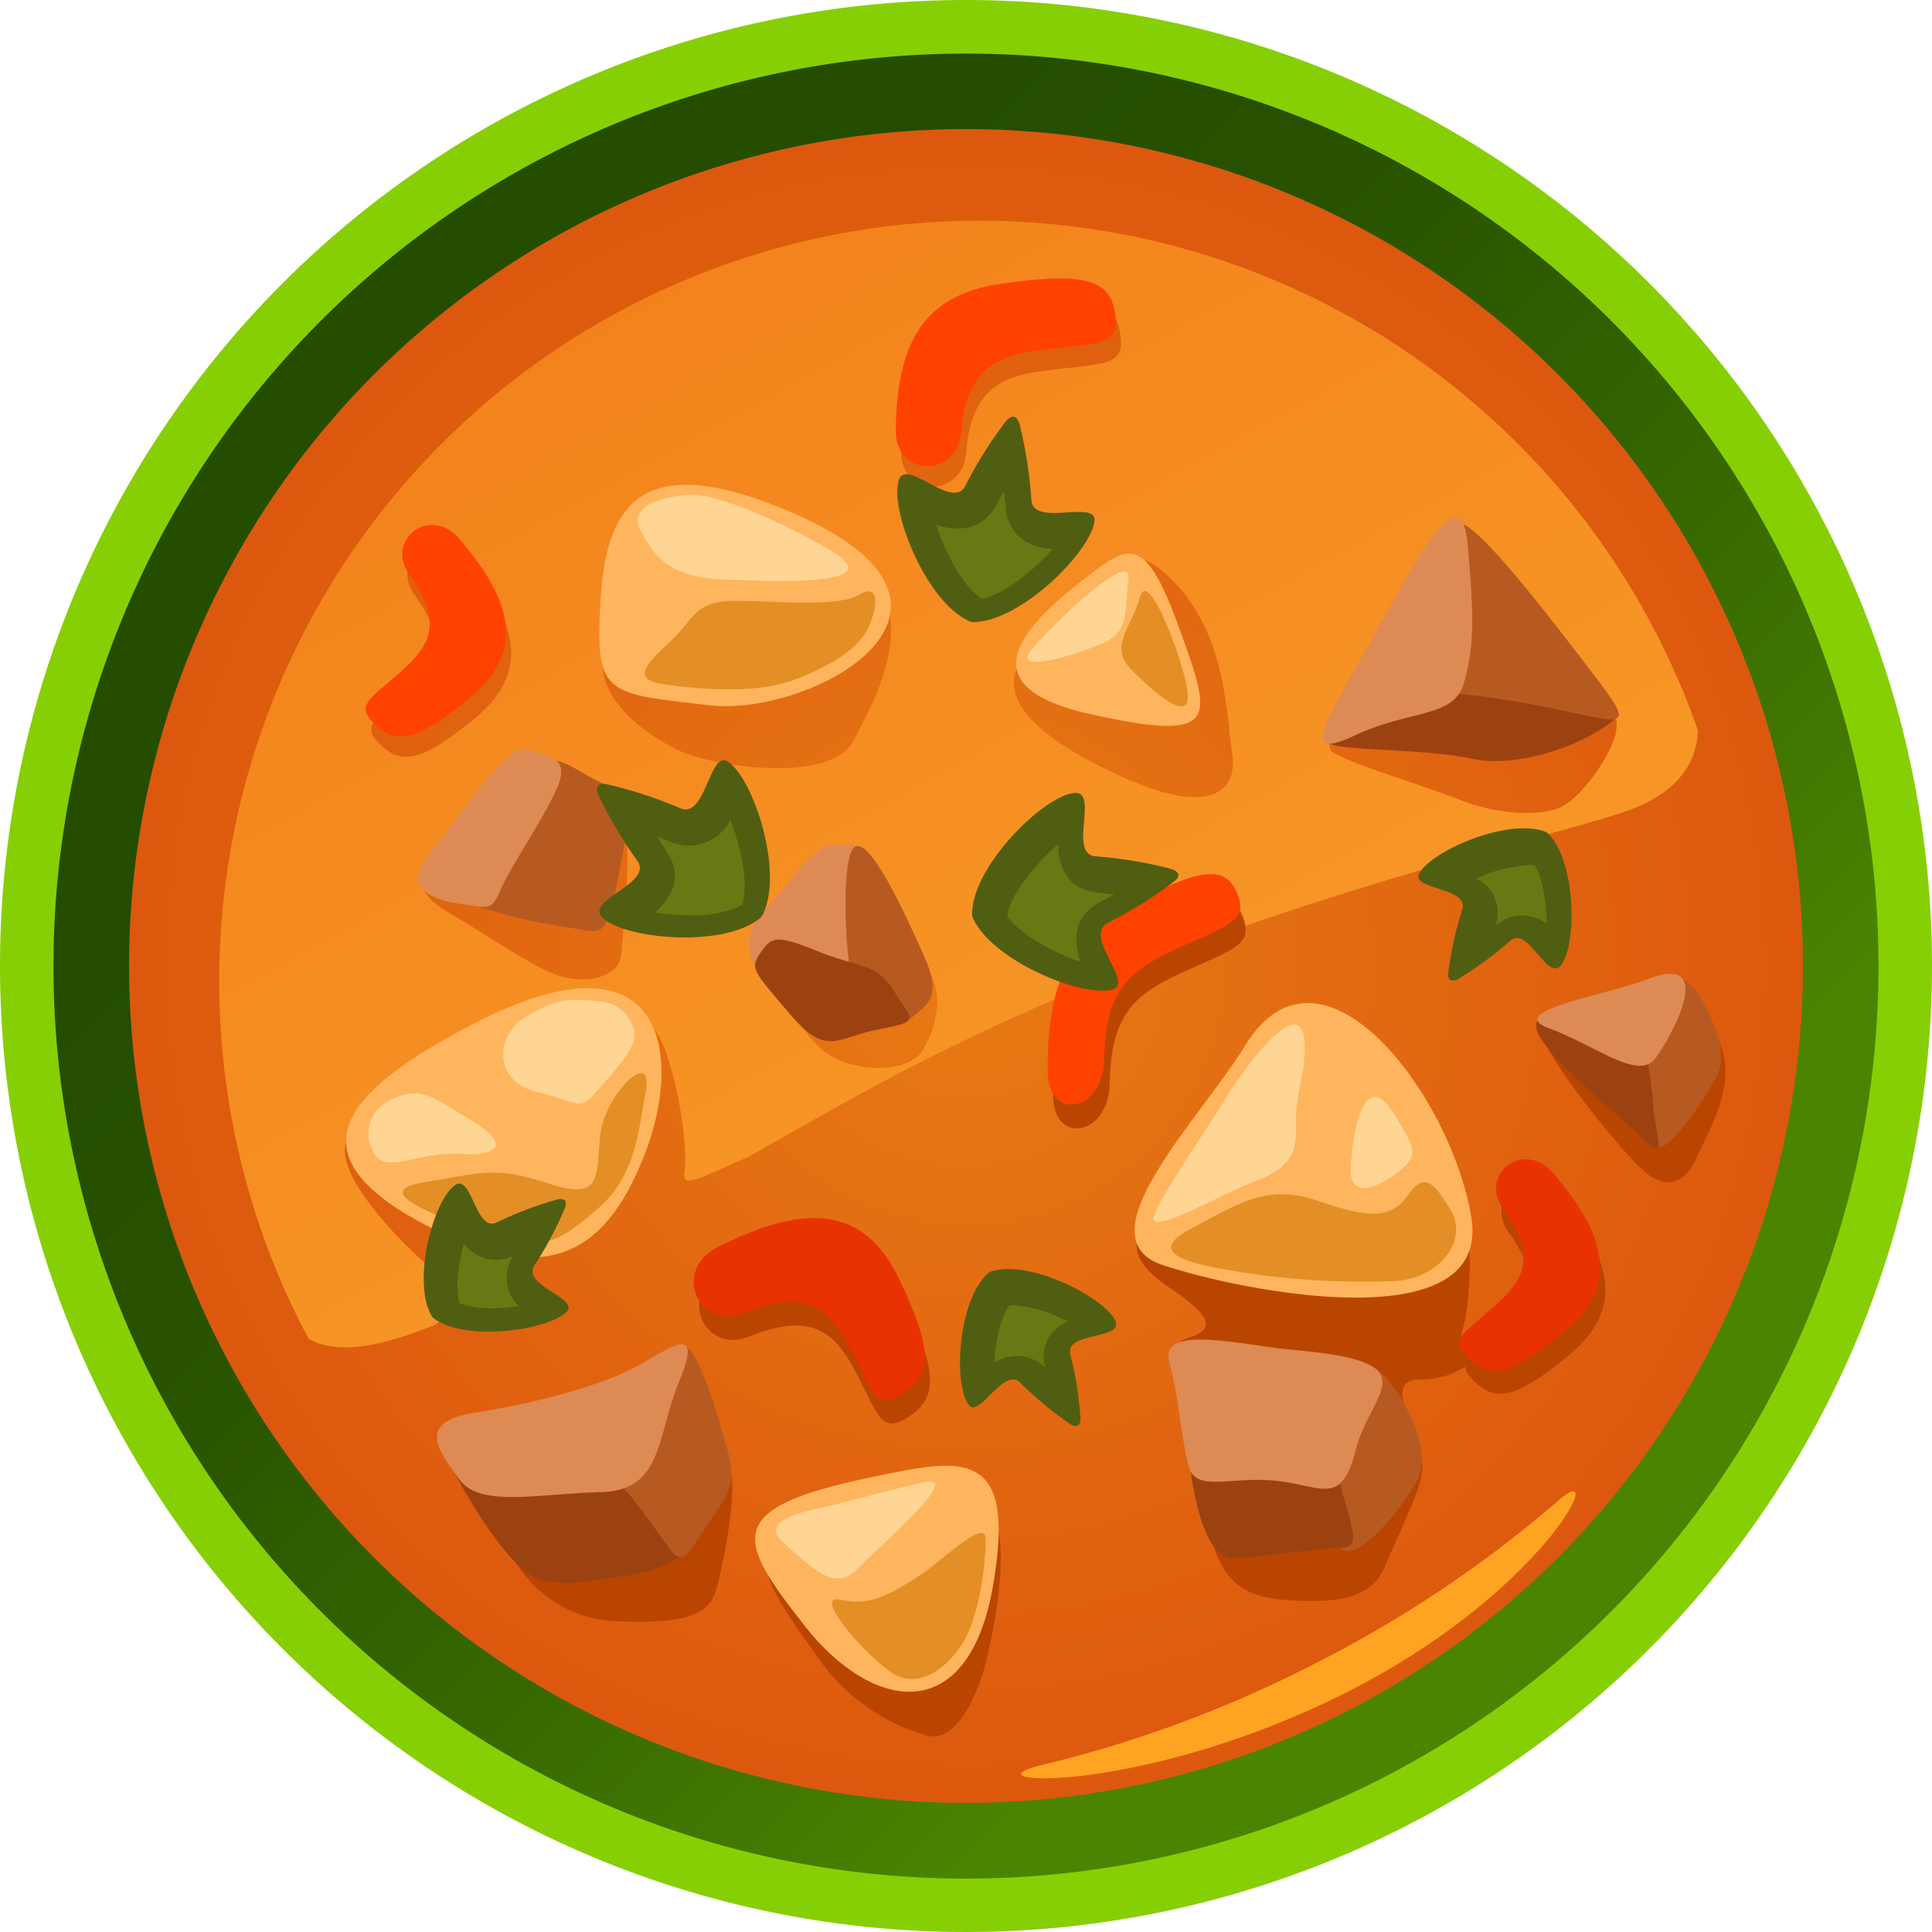 <svg xmlns="http://www.w3.org/2000/svg" xmlns:xlink="http://www.w3.org/1999/xlink" viewBox="0 0 187.84 187.85"><defs><linearGradient id="linear-gradient" x1="51.96" y1="51.96" x2="137.46" y2="137.46" gradientUnits="userSpaceOnUse"><stop offset="0" stop-color="#244d00"/><stop offset="0.25" stop-color="#285200"/><stop offset="0.56" stop-color="#336200"/><stop offset="0.9" stop-color="#447b01"/><stop offset="1" stop-color="#4b8401"/></linearGradient><radialGradient id="radial-gradient" cx="93.92" cy="93.92" r="90.83" gradientUnits="userSpaceOnUse"><stop offset="0" stop-color="#e87a14"/><stop offset="1" stop-color="#db540d"/></radialGradient><linearGradient id="linear-gradient-2" x1="20.74" y1="-40.04" x2="184.74" y2="257.96" gradientUnits="userSpaceOnUse"><stop offset="0" stop-color="#ef7012"/><stop offset="1" stop-color="#ffbd3b"/></linearGradient></defs><g id="Layer_2" data-name="Layer 2"><g id="Layer_1-2" data-name="Layer 1"><path d="M187.84,93.92A93.92,93.92,0,1,1,93.92,0,93.93,93.93,0,0,1,187.84,93.92Z" style="fill:#87cf05"/><path d="M182.64,93.92A88.72,88.72,0,1,1,93.92,5.21,88.72,88.72,0,0,1,182.64,93.92Z" style="fill:url(#linear-gradient)"/><path d="M175.29,93.92A81.37,81.37,0,1,1,93.92,12.55,81.37,81.37,0,0,1,175.29,93.92Z" style="fill:url(#radial-gradient)"/><path d="M128,161.66a118.27,118.27,0,0,1-26.94,10c-7.24,1.85,8.84,2.88,28.05-6.23,20.59-9.76,27.58-24.08,22.46-19.59A116.52,116.52,0,0,1,128,161.66Z" style="fill:#ffa323"/><path d="M95.28,21.46A73.93,73.93,0,0,0,30,130.16c2.7,1.56,6.85.87,12.38-1.39,3.12-2.62,1.14-3.89-2-6.83s-9.08-9.58-6-11.85S57,101.51,57,101.51c2.27-.75,5.55-4.29,7.32-.25s2.52,10.59,2.26,12.36.26,1.51,5.3-.76c.25-.11.46-.19.66-.26,3.53-2,7.25-4.11,11.16-6.27a220.39,220.39,0,0,1,20.15-9.71,13.09,13.09,0,0,1,6.26-6.5c6.67-3.56,9.38-4.13,10.59-1.42a3.59,3.59,0,0,1,.36,1.33c16.83-5.83,30.84-9.1,36.57-11,5.38-1.73,7.3-4.72,7.46-8A74,74,0,0,0,95.28,21.46ZM37.09,72.51c-2.1-1.94-.71-2.45,2.42-5.24,2.71-2.41,4.24-4.69.8-9.42-2.42-3.34,2-6.79,4.84-3.48,5.21,6.07,6.48,11,1,15.48C41.33,73.81,39.22,74.48,37.09,72.51ZM60.41,92.69c-.17,2.48-3.65,3-6.13,2.15s-5.47-3-10.93-6.29.5-5.8.5-5.8,13.24-4.13,15.73-4S60.57,90.21,60.41,92.69ZM66.09,73c-3.28-1.51-8.57-5.3-7.31-9.83S72.9,53.35,72.9,53.35c5.29-.25,12.1.76,13.36,5.3S85.25,67.72,83,72,69.37,74.53,66.09,73Zm23.62,29.11c-1,1.66-4.13,2.15-7.12,1.32s-4-2.81-6.29-5.79c0,0,8-8.28,12.26-5.14S90.71,100.47,89.71,102.13ZM93.93,44c-.4,4.56-6.42,4.36-6.34-.21.13-8.17,2.46-13.09,10.22-14.2s10.54-.55,11.09,2.77S107.49,35.26,102,36C97.53,36.51,94.48,37.62,93.93,44Zm15.78,31.8C101.64,72.26,97.36,68.48,98.87,65s8.82-8.83,8.82-8.83,1.52-4.78,6.56.51,5,13.11,5.55,16.64S117.78,79.32,109.71,75.79Zm42.1,2.66c-2.15,1-6.46.66-9.77-.66s-10.6-3.48-12.42-4.64,3.48-7.12,7.62-9.6c0,0,18.38,4.14,19.7,6S154,77.46,151.81,78.45Z" style="fill:url(#linear-gradient-2)"/><path d="M146.68,119.82c3.44,4.73,1.91,7-.8,9.42-1.18,1-2.12,1.78-2.71,2.38a.91.91,0,0,0-.14-.07c-1.59-.53-.88-1.76-.53-3.53a32.14,32.14,0,0,0-.53-12.68c-1.41-5.12-9.34-6.88-12.34-8.11,0,0-16.92,8.63-18.68,12.16s2.29,5.29,4.41,7,2.82,2.82.18,3.7.52,1.23,2.64,3.7-1.59,13,0,17.09,4.23,4.59,8.28,4.76,7-.53,8.11-3.17,3-6.52,3.52-8.46,0-3.52-1.06-6-1.05-4,1.24-3.88a7.94,7.94,0,0,0,4.19-1.27c0,.45.31.93,1,1.56,2.14,2,4.25,1.3,9.08-2.66,5.47-4.49,4.19-9.41-1-15.48C148.67,113,144.25,116.48,146.68,119.82ZM83.24,133.49c2.25,4.29,2.44,6,5.2,4.19s2.66-4.41-.44-10.94c-3.51-7.41-9.4-7.36-17.68-3.2-4.52,2.26-1.88,8.19,2.55,6.4C79.16,127.4,81.29,129.76,83.24,133.49Zm31.3-38.74c5.36-2.51,7.51-2.81,6.2-5.75-1.21-2.7-3.92-2.14-10.58,1.42-6.08,3.25-7.75,8.08-7.78,16,0,5,5.47,4.08,5.52-1.21C108,98.55,110.53,96.63,114.54,94.75Zm53.16,8.43c-.53-3.35-3.35-5.64-4.94-6.88,0,0-9.16,2.82-12.56,2.64s7.63,13.4,9.92,15.16,3.88.53,4.76-1.41S168.23,106.52,167.7,103.18ZM89.63,149.35s-7.58.88-12.69,1.05S75.88,156,79.41,161a19.4,19.4,0,0,0,10.75,7.75c2.82.71,4.93-3.88,5.81-7.58s1.94-10,.89-13S91.39,149.35,89.63,149.35ZM60.55,139.12s-12.33,9.17-10.75,12.17a12,12,0,0,0,10.05,6.34c4.93.17,8.81,0,9.69-2.82s1.94-9,1.59-11.46S64.25,138.6,60.55,139.12Z" style="fill:#ba4500"/><path d="M121.05,101.67c-4.36,7.12-16,18.67-8,21.33s32,7.33,30-4.67S128.38,89.67,121.05,101.67Z" style="fill:#ffb55e"/><path d="M75.83,49.35C63,44.17,59,48.45,58.41,58.06s.3,9.31,10.51,10.51S99,58.66,75.83,49.35Z" style="fill:#ffb55e"/><path d="M107.06,55.05c-8.09,5.89-13.21,11.72-.9,14.42s11.72.6,8.71-7.81S110.37,52.65,107.06,55.05Z" style="fill:#ffb55e"/><path d="M46.09,99.51c-13,6.71-17.42,12.61-5.41,19.22s18,3.6,21.93-6.31S64.71,89.9,46.09,99.51Z" style="fill:#ffb55e"/><path d="M84.54,143.66c-14.35,3-12.92,6-6.31,14.41s15.92,9.92,18.32-3.9S93.25,141.85,84.54,143.66Z" style="fill:#ffb55e"/><path d="M115.71,119.51c4.78-2.53,7.5-4.5,12.61-2.7s7.05,1.52,8.55-.58,2.36-1.62,4.16,1.39-1.11,6.63-5.32,6.93a75.88,75.88,0,0,1-14.68-.81C117.43,123.14,110.6,122.21,115.71,119.51Z" style="fill:#e38f26"/><path d="M95.83,149.64c0,3.26-.81,7.75-2.2,10.06s-4.28,4.74-7,2.89-7.75-7.74-4.86-7.05,5-.69,7.4-2.2S95.83,147.45,95.83,149.64Z" style="fill:#e38f26"/><path d="M62.76,106.29c-.73,3.74-.92,8-4.62,11.21S52.47,122,47,119.93s-11-4.16-5.67-5,6.71-1.62,11.91.11,4.74-.46,5.09-4.51S63.69,101.55,62.76,106.29Z" style="fill:#e38f26"/><path d="M110.86,58c-.88,3.14-3.13,4.86-.81,7.17s5.55,5.09,5.43,2.43S111.67,55.07,110.86,58Z" style="fill:#e38f26"/><path d="M83.46,57.85c-1.83,1.09-6.6.69-11.34.57S67.73,60,65.3,62.24s-4,3.81-.81,4.28,8.79,1,12.49-.35,6.71-3.12,7.63-5.55S85.19,56.8,83.46,57.85Z" style="fill:#e38f26"/><path d="M62.41,51.84c1.16,1.88,2.2,4.27,8,4.5s16.07.58,10.41-2.77-11-5.32-13.07-5.44S60.56,48.83,62.41,51.84Z" style="fill:#ffd594"/><path d="M109.7,56.34c-.33,2.34.23,5-2.31,6.13s-9,3.12-7.17.81S110.17,53.11,109.7,56.34Z" style="fill:#ffd594"/><path d="M58.6,97.39C55,97,54,97.16,51.09,98.89s-3.24,6.24,1.15,7.28,3.93,2.08,6.13-.46,3.93-4.39,3.12-6A3.63,3.63,0,0,0,58.6,97.39Z" style="fill:#ffd594"/><path d="M37.67,107.1a3.56,3.56,0,0,0-1,5.43c1.39,1.39,4.17-.57,8-.34s5.09-.93,1-3.36S40.91,105.48,37.67,107.1Z" style="fill:#ffd594"/><path d="M126.81,101.09c.29,2.88-.92,5.32-.81,8.2s-.57,4.28-4,5.56-10.87,5.77-9.71,3.12,5.31-8.56,6.82-11.1S126.35,96.34,126.81,101.09Z" style="fill:#ffd594"/><path d="M135.72,108.6c1.77,3,2.42,3.7.11,5.44s-4.62,2.31-4.51-.47S132.48,103.05,135.72,108.6Z" style="fill:#ffd594"/><path d="M76.06,149.88c2.46,2.15,5,5,7.17,2.77s10.52-9.36,6.7-8.55-8.44,2.19-10.75,2.65S74.21,148.26,76.06,149.88Z" style="fill:#ffd594"/><path d="M131.31,68.5c-1.25,1.39-3.25,3.25-1.86,3.87s9.59.46,13.61,1.39,10.48-1,13.77-3.71c.93-.78-3.87-4.49-8.66-6S133.94,65.56,131.31,68.5Z" style="fill:#9c4211"/><path d="M136.26,66.49c.61.77,5.87.62,13.61,2.17s9.43,2.63,5.41-2.63-11.75-15.47-13.46-15.16S136.26,66.49,136.26,66.49Z" style="fill:#b75a21"/><path d="M142.68,52.8c.67,7.39.64,10-.33,13.54s-5.16,2.58-10.64,5.17-2.9-1.3,1.29-8.71S142,45.7,142.68,52.8Z" style="fill:#de8a54"/><path d="M48.39,80.1S42.67,86.91,46.07,88a52.83,52.83,0,0,0,9.13,2.17c3.25.46,3.71,1.39,4.79-4.33s2-8.67-.31-9.29-4.33-2.62-6-2.62S48.39,80.1,48.39,80.1Z" style="fill:#b75a21"/><path d="M51.18,72.83c2.24.75,4.33.78,2.94,3.87s-4.49,7.58-5.42,9.75-1.08,1.85-4.17,1.39S39.27,86,41.74,83,49.32,72.21,51.18,72.83Z" style="fill:#de8a54"/><path d="M77,93.71s-1.85,2.48-3.09.93-1.86-3.71.46-6.18,4.64-6.35,6.81-6.35,3.57-.21,3,2.42-.94,5-.17,6.4,2.32,3.87.31,3.4A59.06,59.06,0,0,0,77,93.71Z" style="fill:#de8a54"/><path d="M84.28,98.66c2.4.69,2.94,1.55,4.33.31s3.1-1.85,1.24-6S84.44,81,83,82.42,82.12,98.05,84.28,98.66Z" style="fill:#b75a21"/><path d="M79.49,92.48c4,1.64,5.72,1.08,7.42,3.86s2.79,2.94-1.39,3.72-5.1,2.78-8.66-1.4-4-4.48-2.94-6S75.31,90.78,79.49,92.48Z" style="fill:#9c4211"/><path d="M47.31,139.19s-4.64.93-3.25,3.72,4.34,7.58,6.81,9.74,7,.93,9.59.62,4.95-1.24,5.88-2.17-4.8-11-4.8-11Z" style="fill:#9c4211"/><path d="M54.58,139c1.24-.47,10.83-9,12.22-8s3.1,7,3.87,9.75.77,3.71-1.55,7-2.63,4.8-4.17,2.63-4.18-5.88-5.26-6.65S54.58,139,54.58,139Z" style="fill:#b75a21"/><path d="M46.23,137.34c6.33-1,12.84-2.79,16.24-4.8S68.2,129,66,134.4s-1.55,10.52-7.58,10.67-11.76,1.55-13.77-1.24S40.35,138.26,46.23,137.34Z" style="fill:#de8a54"/><path d="M127.81,133.13c2.36,0,4.95-1.65,7.07.94s3.77,6.37,3.3,8.72-6.13,9.43-7.78,7.78-4.48-8.25-4.48-8.25Z" style="fill:#b75a21"/><path d="M117,135.48s-1.65,4.72-1.17,8,1.64,8,4,8,8.49-1,10.61-1,.71-2.59-.23-6.6S117,135.48,117,135.48Z" style="fill:#9c4211"/><path d="M125.68,131.24c-4.74-.41-13-2.59-12,1.18s1.18,7.54,1.89,10.14,4,.94,8.49,1.41,6.36,2.59,7.77-3.06S139.36,132.42,125.68,131.24Z" style="fill:#de8a54"/><path d="M156.82,98.73c3.1-.82,5.8-4.76,7.45-3.1s3.93,6.42,2.69,8.9-5.38,8.49-6,6.62Z" style="fill:#b75a21"/><path d="M159.51,99.77a52.09,52.09,0,0,1,1.24,7.86c.42,3.94,1.45,5.39-1.65,2.49s-12.63-10.56-8.9-11.18S159.51,99.77,159.51,99.77Z" style="fill:#9c4211"/><path d="M160.13,95.22c-3.65,1.44-14.07,3.1-9.52,4.76s8.69,5.17,10.35,2.9S167,92.53,160.13,95.22Z" style="fill:#de8a54"/><path d="M87.09,41.79c.13-8.17,2.46-13.09,10.23-14.2s10.53-.55,11.08,2.77S107,33.28,101.47,34c-4.44.55-7.49,1.66-8,8C93,46.56,87,46.37,87.09,41.79Z" style="fill:#ff4200"/><path d="M44.65,52.38c5.21,6.07,6.49,11,1,15.48-4.83,4-6.94,4.64-9.08,2.66s-.7-2.45,2.43-5.24c2.71-2.41,4.24-4.68.8-9.42C37.39,52.52,41.81,49.07,44.65,52.38Z" style="fill:#ff4200"/><path d="M151,114.05c5.21,6.07,6.49,11,1,15.48-4.83,4-6.94,4.63-9.08,2.66s-.7-2.45,2.43-5.24c2.71-2.41,4.24-4.69.8-9.42C143.73,114.19,148.14,110.74,151,114.05Z" style="fill:#e83300"/><path d="M69.79,121.24c8.28-4.15,14.17-4.2,17.68,3.21,3.1,6.53,3.26,9.09.44,10.94s-3,.1-5.2-4.19c-1.95-3.73-4.08-6.09-10.37-3.55C67.92,129.44,65.27,123.51,69.79,121.24Z" style="fill:#e83300"/><path d="M101.86,104.1c0-7.89,1.69-12.72,7.77-16,6.66-3.56,9.37-4.12,10.58-1.42,1.32,2.94-.84,3.24-6.19,5.75-4,1.88-6.6,3.8-6.65,10.43C107.32,108.18,101.84,109.12,101.86,104.1Z" style="fill:#ff4200"/><path d="M94.53,60.48c4.6.07,11.49-6.78,11.88-9.81.28-2.14-5.84.58-6.13-2a42.67,42.67,0,0,0-1.16-7.46c-.26-.83-.71-.91-1.31-.27a41.21,41.21,0,0,0-4,6.38c-1.3,2.26-5.71-2.9-6.43-.6-.91,2.89,2.73,12,7,13.73A.65.65,0,0,0,94.53,60.48ZM70.79,74.06c-1.79-1.23-2.14,5.47-4.58,4.55A42.14,42.14,0,0,0,59,76.25c-.86-.14-1.13.21-.84,1a42,42,0,0,0,3.85,6.5c1.42,2.18-5.17,3.77-3.45,5.46,2.16,2.12,11.9,3,15.4,0a.91.91,0,0,0,.13-.16C76.29,85,73.31,75.78,70.79,74.06ZM113.9,84.49a41,41,0,0,0-7.46-1.24c-2.58-.32.45-6.38-2-6.15-3,.28-9.95,7.17-9.92,11.78,0,0,0,.2,0,.2,1.72,4.27,10.72,7.94,13.65,7.13,2.09-.59-2.8-5.16-.53-6.44a42.25,42.25,0,0,0,6.42-4C114.81,85.24,114.72,84.79,113.9,84.49ZM150.47,81s-.14-.11-.14-.1c-3.59-1.47-11.1,1.79-12.33,4-.88,1.6,4.76,1.35,4.19,3.47a34.32,34.32,0,0,0-1.38,6.21c-.06.73.27.93.94.62a35.94,35.94,0,0,0,5.13-3.77c1.71-1.37,3.58,4,4.86,2.44C153.34,91.94,153.27,83.71,150.47,81ZM96.29,123.64a.64.64,0,0,0-.14.08c-3,2.53-3.48,10.7-2,12.82,1,1.51,3.37-3.62,5-2.15a36,36,0,0,0,4.9,4.07c.63.38,1,.18,1-.56a35.35,35.35,0,0,0-1-6.28c-.44-2.15,5.22-1.35,4.39-3.21C107.32,126.08,100,122.38,96.29,123.64Zm-44.37-.56a34.37,34.37,0,0,0,3-5.62c.25-.69,0-1-.74-.84a35.61,35.61,0,0,0-5.95,2.26c-2,.87-2.38-4.83-4-3.64C42.11,116.73,40,124.68,42,128c0,0,.11.14.11.13,3.08,2.38,11.18,1.23,13-.61C56.31,126.23,50.81,125,51.92,123.08Z" style="fill:#505e12"/><path d="M98.12,126.93c-.83,1.12-1.33,3.5-1.45,5.54a4.35,4.35,0,0,1,2.2-.63,3.83,3.83,0,0,1,2.61,1l.09.08,0-.12a3.68,3.68,0,0,1,2.22-4.3,12.73,12.73,0,0,0-5.32-1.61Zm4.23-73.55c-3.84-.25-4.45-2.92-4.55-3.77,0-.34-.07-.73-.12-1.14,0-.22,0-.46-.07-.7l-.34.61c-.21.37-.4.7-.56,1a4,4,0,0,1-3.54,2A5.9,5.9,0,0,1,91,51c.85,2.61,2.64,6.07,4.44,7.2C97.56,57.84,100.53,55.45,102.35,53.38Zm46.84,30.74a5.34,5.34,0,0,0-.62,0,13.47,13.47,0,0,0-5,1.29,3.73,3.73,0,0,1,1.89,4.42l0,.12.1-.08a3.84,3.84,0,0,1,2.41-.86,4.22,4.22,0,0,1,2.44.81C150.32,87.77,150,85.31,149.19,84.12Zm-82.11-1.9h0A4.16,4.16,0,0,1,65.61,82l-1.08-.41-.65-.26.39.6c.24.34.45.66.63,1,1.62,2.47.19,4.51-1.21,5.79a19.7,19.7,0,0,0,3.32.27,11,11,0,0,0,5.15-1c.66-2-.14-5.72-1.15-8.29A4.52,4.52,0,0,1,67.08,82.22Zm-17.25,40,.06-.1-.11.05a4,4,0,0,1-1.56.32h0a3.91,3.91,0,0,1-3.12-1.58c-.54,2-.84,4.43-.42,5.78a8.37,8.37,0,0,0,3.22.51,15.58,15.58,0,0,0,2.57-.22A3.73,3.73,0,0,1,49.83,122.23Zm56.68-35.47c-2.94-.36-3.58-2.77-3.65-4.66-2.08,1.79-4.6,4.81-4.93,6.92,1,1.67,4.36,3.59,7.12,4.5-.6-1.81-.84-4.25,1.67-5.66l1-.56.61-.33-.71-.08Z" style="fill:#697812"/></g></g></svg>